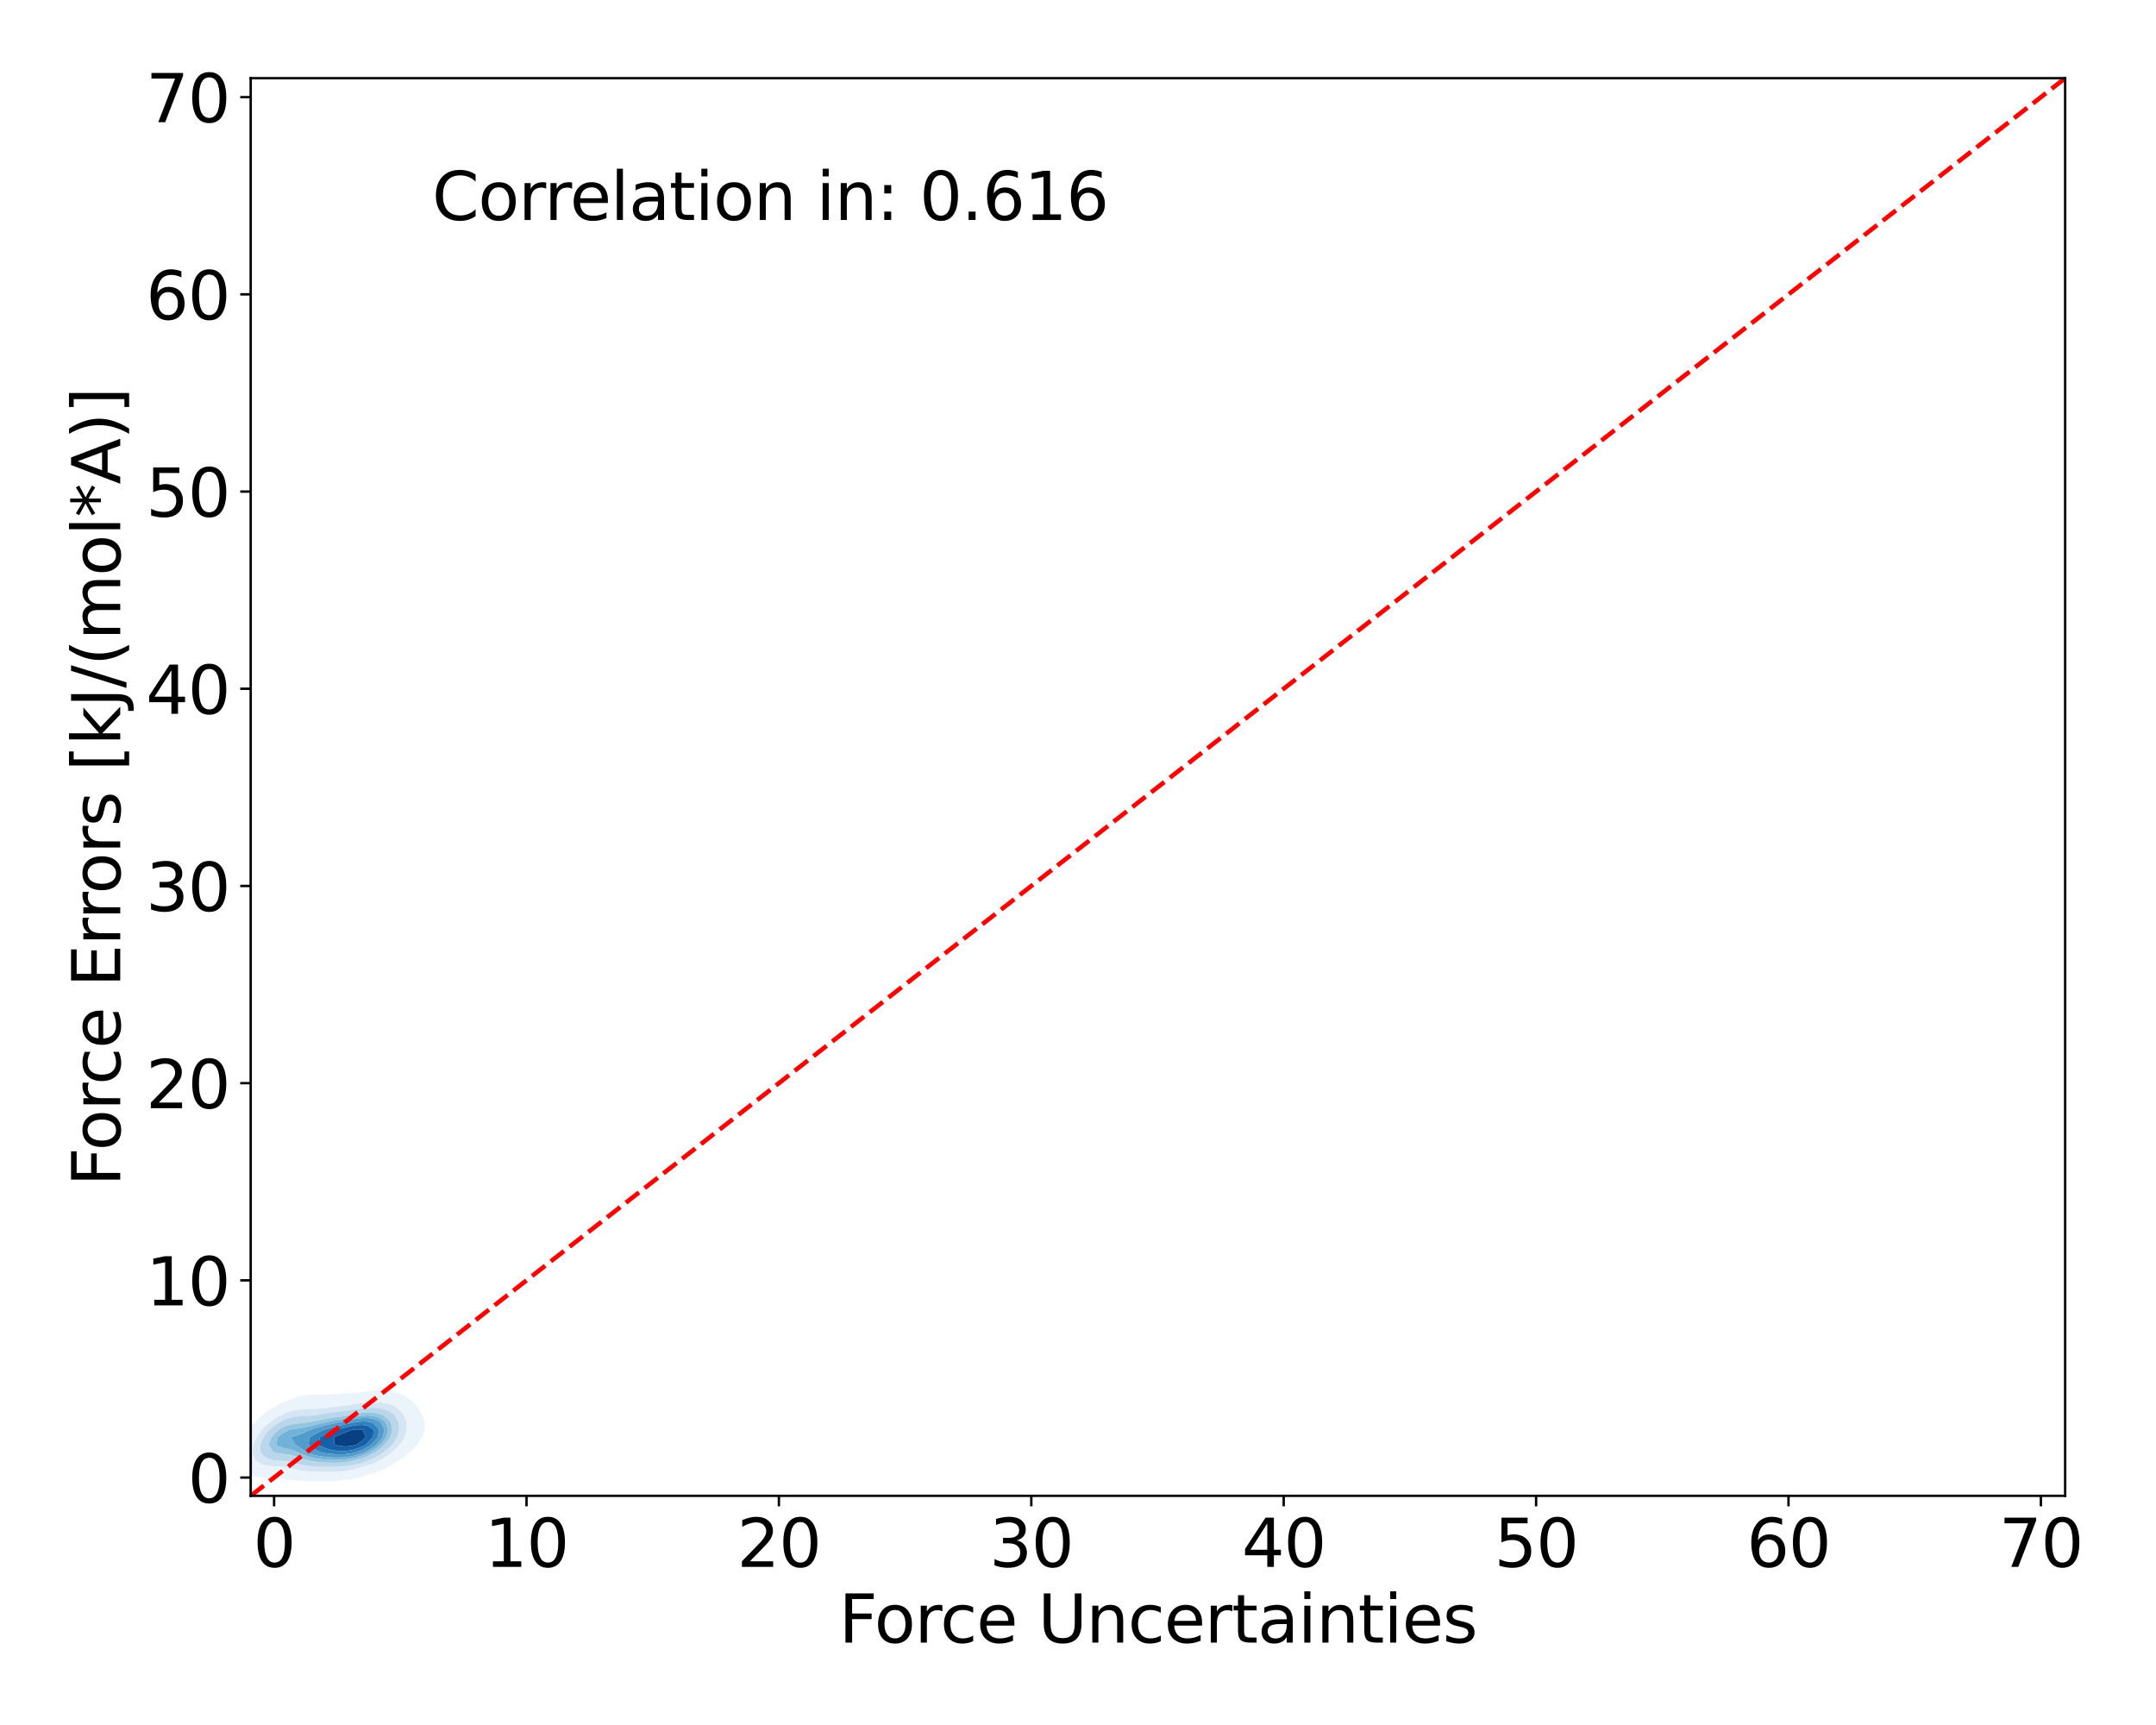 <?xml version="1.0" encoding="utf-8" standalone="no"?>
<!DOCTYPE svg PUBLIC "-//W3C//DTD SVG 1.1//EN"
  "http://www.w3.org/Graphics/SVG/1.1/DTD/svg11.dtd">
<svg xmlns:xlink="http://www.w3.org/1999/xlink" width="720pt" height="576pt" viewBox="0 0 720 576" xmlns="http://www.w3.org/2000/svg" version="1.1">
 <defs>
  <style type="text/css">*{stroke-linejoin: round; stroke-linecap: butt}</style>
 </defs>
 <g id="figure_1">
  <g id="patch_1">
   <path d="M 0 576 
L 720 576 
L 720 0 
L 0 0 
z
" style="fill: #ffffff"/>
  </g>
  <g id="axes_1">
   <g id="patch_2">
    <path d="M 83.72 499.48 
L 689.657 499.48 
L 689.657 26.113 
L 83.72 26.113 
z
" style="fill: #ffffff"/>
   </g>
   <g id="QuadContourSet_1">
    <path d="M 84.235 492.697 
L 85.988 493.223 
L 87.741 493.461 
L 89.494 493.552 
L 91.247 493.604 
L 93 493.702 
L 94.753 493.886 
L 96.506 494.117 
L 98.259 494.327 
L 100.012 494.471 
L 101.765 494.548 
L 103.518 494.578 
L 105.271 494.585 
L 107.024 494.583 
L 108.777 494.571 
L 110.53 494.539 
L 112.283 494.469 
L 114.036 494.352 
L 115.789 494.178 
L 117.542 493.932 
L 119.296 493.594 
L 121.049 493.126 
L 122.802 492.469 
L 123.234 492.276 
L 124.555 491.966 
L 126.308 491.418 
L 128.061 490.631 
L 129.409 489.805 
L 129.814 489.64 
L 131.567 488.804 
L 133.32 487.563 
L 133.618 487.334 
L 135.073 486.381 
L 136.774 484.863 
L 136.826 484.812 
L 138.579 483.127 
L 139.284 482.391 
L 140.332 480.824 
L 140.999 479.92 
L 141.845 477.449 
L 141.814 474.978 
L 141.067 472.506 
L 140.332 471.285 
L 139.622 470.035 
L 138.579 468.814 
L 137.235 467.564 
L 136.826 467.23 
L 135.073 466.093 
L 133.32 465.421 
L 131.946 465.092 
L 131.567 464.953 
L 129.814 464.483 
L 128.061 464.228 
L 126.308 464.17 
L 124.555 464.286 
L 122.802 464.53 
L 121.049 464.829 
L 119.296 465.092 
L 119.296 465.092 
L 117.542 465.177 
L 115.789 465.25 
L 114.036 465.346 
L 112.283 465.475 
L 110.53 465.606 
L 108.777 465.689 
L 107.024 465.695 
L 105.271 465.669 
L 103.518 465.715 
L 101.765 465.902 
L 100.012 466.255 
L 98.259 466.793 
L 96.534 467.564 
L 96.506 467.571 
L 94.753 468.108 
L 93 468.863 
L 91.247 470.015 
L 91.221 470.035 
L 89.494 470.941 
L 87.741 472.467 
L 87.7 472.506 
L 85.988 473.936 
L 85.078 474.978 
L 84.235 475.953 
L 83.127 477.449 
L 82.482 478.522 
L 81.628 479.92 
L 80.729 482.201 
L 80.638 482.391 
L 79.914 484.863 
L 79.825 487.334 
L 80.632 489.805 
L 80.729 489.945 
L 82.482 491.791 
L 83.417 492.276 
z
M 94.753 489.805 
L 94.753 489.805 
L 93 489.681 
L 91.247 489.604 
L 89.494 489.457 
L 87.741 489.065 
L 85.988 488.122 
L 85.176 487.334 
L 84.323 484.863 
L 84.634 482.391 
L 85.718 479.92 
L 85.988 479.519 
L 87.484 477.449 
L 87.741 477.156 
L 89.494 475.438 
L 90.084 474.978 
L 91.247 474.038 
L 93 473.004 
L 94.13 472.506 
L 94.753 472.157 
L 96.506 471.43 
L 98.259 470.959 
L 100.012 470.682 
L 101.765 470.555 
L 103.518 470.505 
L 105.271 470.439 
L 107.024 470.313 
L 108.777 470.142 
L 109.837 470.035 
L 110.53 469.924 
L 112.283 469.679 
L 114.036 469.471 
L 115.789 469.262 
L 117.542 469.021 
L 119.296 468.755 
L 121.049 468.5 
L 122.802 468.298 
L 124.555 468.188 
L 126.308 468.207 
L 128.061 468.392 
L 129.814 468.799 
L 131.567 469.533 
L 132.372 470.035 
L 133.32 470.756 
L 134.817 472.506 
L 135.073 473.142 
L 135.8 474.978 
L 135.868 477.449 
L 135.073 479.853 
L 135.054 479.92 
L 133.476 482.391 
L 133.32 482.56 
L 131.567 484.344 
L 130.964 484.863 
L 129.814 485.784 
L 128.061 486.881 
L 127.155 487.334 
L 126.308 487.845 
L 124.555 488.702 
L 122.802 489.321 
L 121.049 489.778 
L 120.927 489.805 
L 119.296 490.36 
L 117.542 490.792 
L 115.789 491.097 
L 114.036 491.299 
L 112.283 491.417 
L 110.53 491.469 
L 108.777 491.478 
L 107.024 491.46 
L 105.271 491.417 
L 103.518 491.329 
L 101.765 491.164 
L 100.012 490.894 
L 98.259 490.526 
L 96.506 490.125 
z
" clip-path="url(#pebe4b591dd)" style="fill: #ebf3fb"/>
    <path d="M 96.506 490.125 
L 98.259 490.526 
L 100.012 490.894 
L 101.765 491.164 
L 103.518 491.329 
L 105.271 491.417 
L 107.024 491.46 
L 108.777 491.478 
L 110.53 491.469 
L 112.283 491.417 
L 114.036 491.299 
L 115.789 491.097 
L 117.542 490.792 
L 119.296 490.36 
L 120.927 489.805 
L 121.049 489.778 
L 122.802 489.321 
L 124.555 488.702 
L 126.308 487.845 
L 127.155 487.334 
L 128.061 486.881 
L 129.814 485.784 
L 130.964 484.863 
L 131.567 484.344 
L 133.32 482.56 
L 133.476 482.391 
L 135.054 479.92 
L 135.073 479.853 
L 135.868 477.449 
L 135.8 474.978 
L 135.073 473.142 
L 134.817 472.506 
L 133.32 470.756 
L 132.372 470.035 
L 131.567 469.533 
L 129.814 468.799 
L 128.061 468.392 
L 126.308 468.207 
L 124.555 468.188 
L 122.802 468.298 
L 121.049 468.5 
L 119.296 468.755 
L 117.542 469.021 
L 115.789 469.262 
L 114.036 469.471 
L 112.283 469.679 
L 110.53 469.924 
L 109.837 470.035 
L 108.777 470.142 
L 107.024 470.313 
L 105.271 470.439 
L 103.518 470.505 
L 101.765 470.555 
L 100.012 470.682 
L 98.259 470.959 
L 96.506 471.43 
L 94.753 472.157 
L 94.13 472.506 
L 93 473.004 
L 91.247 474.038 
L 90.084 474.978 
L 89.494 475.438 
L 87.741 477.156 
L 87.484 477.449 
L 85.988 479.519 
L 85.718 479.92 
L 84.634 482.391 
L 84.323 484.863 
L 85.176 487.334 
L 85.988 488.122 
L 87.741 489.065 
L 89.494 489.457 
L 91.247 489.604 
L 93 489.681 
L 94.753 489.805 
L 94.753 489.805 
z
M 90.394 487.334 
L 89.494 487.095 
L 87.741 485.889 
L 87.002 484.863 
L 86.914 482.391 
L 87.741 480.458 
L 87.96 479.92 
L 89.494 477.957 
L 89.945 477.449 
L 91.247 476.29 
L 93 475.11 
L 93.248 474.978 
L 94.753 474.155 
L 96.506 473.511 
L 98.259 473.108 
L 100.012 472.897 
L 101.765 472.801 
L 103.518 472.708 
L 105.271 472.551 
L 105.615 472.506 
L 107.024 472.272 
L 108.777 471.962 
L 110.53 471.686 
L 112.283 471.45 
L 114.036 471.229 
L 115.789 470.996 
L 117.542 470.744 
L 119.296 470.489 
L 121.049 470.262 
L 122.802 470.098 
L 124.555 470.038 
L 126.308 470.134 
L 128.061 470.454 
L 129.814 471.116 
L 131.567 472.345 
L 131.738 472.506 
L 133.155 474.978 
L 133.32 477.26 
L 133.335 477.449 
L 133.32 477.496 
L 132.645 479.92 
L 131.567 481.527 
L 130.965 482.391 
L 129.814 483.53 
L 128.14 484.863 
L 128.061 484.922 
L 126.308 486.108 
L 124.555 486.97 
L 123.632 487.334 
L 122.802 487.735 
L 121.049 488.408 
L 119.296 488.899 
L 117.542 489.259 
L 115.789 489.514 
L 114.036 489.682 
L 112.283 489.773 
L 110.53 489.805 
L 108.777 489.796 
L 107.024 489.758 
L 105.271 489.681 
L 103.518 489.537 
L 101.765 489.288 
L 100.012 488.919 
L 98.259 488.478 
L 96.506 488.08 
L 94.753 487.822 
L 93 487.68 
L 91.247 487.513 
z
" clip-path="url(#pebe4b591dd)" style="fill: #d5e5f4"/>
    <path d="M 91.247 487.513 
L 93 487.68 
L 94.753 487.822 
L 96.506 488.08 
L 98.259 488.478 
L 100.012 488.919 
L 101.765 489.288 
L 103.518 489.537 
L 105.271 489.681 
L 107.024 489.758 
L 108.777 489.796 
L 110.53 489.805 
L 112.283 489.773 
L 114.036 489.682 
L 115.789 489.514 
L 117.542 489.259 
L 119.296 488.899 
L 121.049 488.408 
L 122.802 487.735 
L 123.632 487.334 
L 124.555 486.97 
L 126.308 486.108 
L 128.061 484.922 
L 128.14 484.863 
L 129.814 483.53 
L 130.965 482.391 
L 131.567 481.527 
L 132.645 479.92 
L 133.32 477.496 
L 133.335 477.449 
L 133.32 477.26 
L 133.155 474.978 
L 131.738 472.506 
L 131.567 472.345 
L 129.814 471.116 
L 128.061 470.454 
L 126.308 470.134 
L 124.555 470.038 
L 122.802 470.098 
L 121.049 470.262 
L 119.296 470.489 
L 117.542 470.744 
L 115.789 470.996 
L 114.036 471.229 
L 112.283 471.45 
L 110.53 471.686 
L 108.777 471.962 
L 107.024 472.272 
L 105.615 472.506 
L 105.271 472.551 
L 103.518 472.708 
L 101.765 472.801 
L 100.012 472.897 
L 98.259 473.108 
L 96.506 473.511 
L 94.753 474.155 
L 93.248 474.978 
L 93 475.11 
L 91.247 476.29 
L 89.945 477.449 
L 89.494 477.957 
L 87.96 479.92 
L 87.741 480.458 
L 86.914 482.391 
L 87.002 484.863 
L 87.741 485.889 
L 89.494 487.095 
L 90.394 487.334 
z
M 101.765 487.334 
L 101.765 487.334 
L 100.012 486.738 
L 98.259 486.143 
L 96.506 485.716 
L 94.753 485.478 
L 93 485.272 
L 91.35 484.863 
L 91.247 484.807 
L 89.7 482.391 
L 90.601 479.92 
L 91.247 479.181 
L 93 477.464 
L 93.02 477.449 
L 94.753 476.483 
L 96.506 475.83 
L 98.259 475.444 
L 100.012 475.245 
L 101.765 475.085 
L 102.505 474.978 
L 103.518 474.838 
L 105.271 474.491 
L 107.024 474.118 
L 108.777 473.775 
L 110.53 473.479 
L 112.283 473.218 
L 114.036 472.965 
L 115.789 472.697 
L 116.953 472.506 
L 117.542 472.381 
L 119.296 472.025 
L 121.049 471.755 
L 122.802 471.619 
L 124.555 471.666 
L 126.308 471.962 
L 127.822 472.506 
L 128.061 472.618 
L 129.814 474.033 
L 130.549 474.978 
L 131.018 477.449 
L 130.321 479.92 
L 129.814 480.646 
L 128.517 482.391 
L 128.061 482.813 
L 126.308 484.218 
L 125.317 484.863 
L 124.555 485.33 
L 122.802 486.201 
L 121.049 486.852 
L 119.342 487.334 
L 119.296 487.35 
L 117.542 487.825 
L 115.789 488.141 
L 114.036 488.325 
L 112.283 488.402 
L 110.53 488.399 
L 108.777 488.34 
L 107.024 488.233 
L 105.271 488.057 
L 103.518 487.77 
z
" clip-path="url(#pebe4b591dd)" style="fill: #bad6eb"/>
    <path d="M 103.518 487.77 
L 105.271 488.057 
L 107.024 488.233 
L 108.777 488.34 
L 110.53 488.399 
L 112.283 488.402 
L 114.036 488.325 
L 115.789 488.141 
L 117.542 487.825 
L 119.296 487.35 
L 119.342 487.334 
L 121.049 486.852 
L 122.802 486.201 
L 124.555 485.33 
L 125.317 484.863 
L 126.308 484.218 
L 128.061 482.813 
L 128.517 482.391 
L 129.814 480.646 
L 130.321 479.92 
L 131.018 477.449 
L 130.549 474.978 
L 129.814 474.033 
L 128.061 472.618 
L 127.822 472.506 
L 126.308 471.962 
L 124.555 471.666 
L 122.802 471.619 
L 121.049 471.755 
L 119.296 472.025 
L 117.542 472.381 
L 116.953 472.506 
L 115.789 472.697 
L 114.036 472.965 
L 112.283 473.218 
L 110.53 473.479 
L 108.777 473.775 
L 107.024 474.118 
L 105.271 474.491 
L 103.518 474.838 
L 102.505 474.978 
L 101.765 475.085 
L 100.012 475.245 
L 98.259 475.444 
L 96.506 475.83 
L 94.753 476.483 
L 93.02 477.449 
L 93 477.464 
L 91.247 479.181 
L 90.601 479.92 
L 89.7 482.391 
L 91.247 484.807 
L 91.35 484.863 
L 93 485.272 
L 94.753 485.478 
L 96.506 485.716 
L 98.259 486.143 
L 100.012 486.738 
L 101.765 487.334 
L 101.765 487.334 
z
M 108.646 487.334 
L 107.024 487.193 
L 105.271 486.94 
L 103.518 486.531 
L 101.765 485.937 
L 100.012 485.219 
L 99.046 484.863 
L 98.259 484.419 
L 96.506 483.85 
L 94.753 483.502 
L 93 482.931 
L 92.305 482.391 
L 92.757 479.92 
L 93 479.687 
L 94.753 478.415 
L 96.506 477.449 
L 96.506 477.449 
L 98.259 477.127 
L 100.012 476.907 
L 101.765 476.615 
L 103.518 476.21 
L 105.271 475.752 
L 107.024 475.307 
L 108.481 474.978 
L 108.777 474.91 
L 110.53 474.547 
L 112.283 474.218 
L 114.036 473.894 
L 115.789 473.564 
L 117.542 473.239 
L 119.296 472.947 
L 121.049 472.729 
L 122.802 472.641 
L 124.555 472.766 
L 126.308 473.228 
L 128.061 474.241 
L 128.84 474.978 
L 129.61 477.449 
L 128.965 479.92 
L 128.061 481.146 
L 127.063 482.391 
L 126.308 483.028 
L 124.555 484.26 
L 123.498 484.863 
L 122.802 485.234 
L 121.049 485.985 
L 119.296 486.54 
L 117.542 486.946 
L 115.789 487.225 
L 114.621 487.334 
L 114.036 487.399 
L 112.283 487.465 
L 110.53 487.438 
L 108.777 487.345 
z
" clip-path="url(#pebe4b591dd)" style="fill: #95c5df"/>
    <path d="M 108.777 487.345 
L 110.53 487.438 
L 112.283 487.465 
L 114.036 487.399 
L 114.621 487.334 
L 115.789 487.225 
L 117.542 486.946 
L 119.296 486.54 
L 121.049 485.985 
L 122.802 485.234 
L 123.498 484.863 
L 124.555 484.26 
L 126.308 483.028 
L 127.063 482.391 
L 128.061 481.146 
L 128.965 479.92 
L 129.61 477.449 
L 128.84 474.978 
L 128.061 474.241 
L 126.308 473.228 
L 124.555 472.766 
L 122.802 472.641 
L 121.049 472.729 
L 119.296 472.947 
L 117.542 473.239 
L 115.789 473.564 
L 114.036 473.894 
L 112.283 474.218 
L 110.53 474.547 
L 108.777 474.91 
L 108.481 474.978 
L 107.024 475.307 
L 105.271 475.752 
L 103.518 476.21 
L 101.765 476.615 
L 100.012 476.907 
L 98.259 477.127 
L 96.506 477.449 
L 96.506 477.449 
L 94.753 478.415 
L 93 479.687 
L 92.757 479.92 
L 92.305 482.391 
L 93 482.931 
L 94.753 483.502 
L 96.506 483.85 
L 98.259 484.419 
L 99.046 484.863 
L 100.012 485.219 
L 101.765 485.937 
L 103.518 486.531 
L 105.271 486.94 
L 107.024 487.193 
L 108.646 487.334 
z
M 102.204 484.863 
L 101.765 484.522 
L 100.012 483.207 
L 98.435 482.391 
L 98.259 481.771 
L 97.076 479.92 
L 98.259 479.59 
L 100.012 478.997 
L 101.765 478.254 
L 103.518 477.449 
L 103.518 477.449 
L 105.271 476.864 
L 107.024 476.329 
L 108.777 475.87 
L 110.53 475.476 
L 112.283 475.116 
L 112.93 474.978 
L 114.036 474.739 
L 115.789 474.352 
L 117.542 473.988 
L 119.296 473.687 
L 121.049 473.495 
L 122.802 473.478 
L 124.555 473.728 
L 126.308 474.391 
L 127.188 474.978 
L 128.061 476.577 
L 128.393 477.449 
L 128.061 478.777 
L 127.794 479.92 
L 126.308 481.801 
L 125.792 482.391 
L 124.555 483.32 
L 122.802 484.37 
L 121.791 484.863 
L 121.049 485.197 
L 119.296 485.808 
L 117.542 486.239 
L 115.789 486.518 
L 114.036 486.661 
L 112.283 486.687 
L 110.53 486.621 
L 108.777 486.48 
L 107.024 486.258 
L 105.271 485.913 
L 103.518 485.389 
z
" clip-path="url(#pebe4b591dd)" style="fill: #72b2d8"/>
    <path d="M 103.518 485.389 
L 105.271 485.913 
L 107.024 486.258 
L 108.777 486.48 
L 110.53 486.621 
L 112.283 486.687 
L 114.036 486.661 
L 115.789 486.518 
L 117.542 486.239 
L 119.296 485.808 
L 121.049 485.197 
L 121.791 484.863 
L 122.802 484.37 
L 124.555 483.32 
L 125.792 482.391 
L 126.308 481.801 
L 127.794 479.92 
L 128.061 478.777 
L 128.393 477.449 
L 128.061 476.577 
L 127.188 474.978 
L 126.308 474.391 
L 124.555 473.728 
L 122.802 473.478 
L 121.049 473.495 
L 119.296 473.687 
L 117.542 473.988 
L 115.789 474.352 
L 114.036 474.739 
L 112.93 474.978 
L 112.283 475.116 
L 110.53 475.476 
L 108.777 475.87 
L 107.024 476.329 
L 105.271 476.864 
L 103.518 477.449 
L 103.518 477.449 
L 101.765 478.254 
L 100.012 478.997 
L 98.259 479.59 
L 97.076 479.92 
L 98.259 481.771 
L 98.435 482.391 
L 100.012 483.207 
L 101.765 484.522 
L 102.204 484.863 
z
M 106.859 484.863 
L 105.271 484.094 
L 103.518 482.848 
L 102.966 482.391 
L 103.518 479.92 
L 103.518 479.92 
L 105.271 478.854 
L 107.024 477.949 
L 108.135 477.449 
L 108.777 477.254 
L 110.53 476.775 
L 112.283 476.336 
L 114.036 475.908 
L 115.789 475.484 
L 117.542 475.078 
L 118.073 474.978 
L 119.296 474.759 
L 121.049 474.606 
L 122.802 474.691 
L 124.02 474.978 
L 124.555 475.206 
L 126.308 476.968 
L 126.592 477.449 
L 126.308 478.99 
L 126.146 479.92 
L 124.555 481.763 
L 123.949 482.391 
L 122.802 483.135 
L 121.049 484.036 
L 119.296 484.736 
L 118.873 484.863 
L 117.542 485.215 
L 115.789 485.493 
L 114.036 485.606 
L 112.283 485.581 
L 110.53 485.448 
L 108.777 485.228 
L 107.024 484.904 
z
" clip-path="url(#pebe4b591dd)" style="fill: #519ccc"/>
    <path d="M 107.024 484.904 
L 108.777 485.228 
L 110.53 485.448 
L 112.283 485.581 
L 114.036 485.606 
L 115.789 485.493 
L 117.542 485.215 
L 118.873 484.863 
L 119.296 484.736 
L 121.049 484.036 
L 122.802 483.135 
L 123.949 482.391 
L 124.555 481.763 
L 126.146 479.92 
L 126.308 478.99 
L 126.592 477.449 
L 126.308 476.968 
L 124.555 475.206 
L 124.02 474.978 
L 122.802 474.691 
L 121.049 474.606 
L 119.296 474.759 
L 118.073 474.978 
L 117.542 475.078 
L 115.789 475.484 
L 114.036 475.908 
L 112.283 476.336 
L 110.53 476.775 
L 108.777 477.254 
L 108.135 477.449 
L 107.024 477.949 
L 105.271 478.854 
L 103.518 479.92 
L 103.518 479.92 
L 102.966 482.391 
L 103.518 482.848 
L 105.271 484.094 
L 106.859 484.863 
z
M 106.275 482.391 
L 106.843 479.92 
L 107.024 479.818 
L 108.777 478.947 
L 110.53 478.183 
L 112.283 477.449 
L 112.283 477.449 
L 114.036 476.963 
L 115.789 476.509 
L 117.542 476.116 
L 119.296 475.84 
L 121.049 475.781 
L 122.802 476.124 
L 124.555 477.215 
L 124.771 477.449 
L 124.589 479.92 
L 124.555 479.96 
L 122.802 481.772 
L 122.126 482.391 
L 121.049 482.97 
L 119.296 483.681 
L 117.542 484.181 
L 115.789 484.478 
L 114.036 484.565 
L 112.283 484.439 
L 110.53 484.12 
L 108.777 483.606 
L 107.024 482.839 
z
" clip-path="url(#pebe4b591dd)" style="fill: #3181bd"/>
    <path d="M 107.024 482.839 
L 108.777 483.606 
L 110.53 484.12 
L 112.283 484.439 
L 114.036 484.565 
L 115.789 484.478 
L 117.542 484.181 
L 119.296 483.681 
L 121.049 482.97 
L 122.126 482.391 
L 122.802 481.772 
L 124.555 479.96 
L 124.589 479.92 
L 124.771 477.449 
L 124.555 477.215 
L 122.802 476.124 
L 121.049 475.781 
L 119.296 475.84 
L 117.542 476.116 
L 115.789 476.509 
L 114.036 476.963 
L 112.283 477.449 
L 112.283 477.449 
L 110.53 478.183 
L 108.777 478.947 
L 107.024 479.818 
L 106.843 479.92 
L 106.275 482.391 
z
M 111.702 482.391 
L 111.525 479.92 
L 112.283 479.586 
L 114.036 478.842 
L 115.789 478.121 
L 117.542 477.449 
L 117.542 477.449 
L 119.296 477.268 
L 121.049 477.412 
L 121.158 477.449 
L 122.195 479.92 
L 121.049 480.922 
L 119.296 482.244 
L 119.033 482.391 
L 117.542 482.777 
L 115.789 482.963 
L 114.036 482.886 
L 112.283 482.56 
z
" clip-path="url(#pebe4b591dd)" style="fill: #1561a9"/>
    <path d="M 112.283 482.56 
L 114.036 482.886 
L 115.789 482.963 
L 117.542 482.777 
L 119.033 482.391 
L 119.296 482.244 
L 121.049 480.922 
L 122.195 479.92 
L 121.158 477.449 
L 121.049 477.412 
L 119.296 477.268 
L 117.542 477.449 
L 117.542 477.449 
L 115.789 478.121 
L 114.036 478.842 
L 112.283 479.586 
L 111.525 479.92 
L 111.702 482.391 
z
" clip-path="url(#pebe4b591dd)" style="fill: #084082"/>
   </g>
   <g id="matplotlib.axis_1">
    <g id="xtick_1">
     <g id="line2d_1">
      <defs>
       <path id="m18f1bfd2c4" d="M 0 0 
L 0 3.5 
" style="stroke: #000000; stroke-width: 0.8"/>
      </defs>
      <g>
       <use xlink:href="#m18f1bfd2c4" x="91.537" y="499.48" style="stroke: #000000; stroke-width: 0.8"/>
      </g>
     </g>
     <g id="text_1">
      <!-- 0 -->
      <g transform="translate(84.538 523.197) scale(0.22 -0.22)">
       <defs>
        <path id="DejaVuSans-30" d="M 2034 4250 
Q 1547 4250 1301 3770 
Q 1056 3291 1056 2328 
Q 1056 1369 1301 889 
Q 1547 409 2034 409 
Q 2525 409 2770 889 
Q 3016 1369 3016 2328 
Q 3016 3291 2770 3770 
Q 2525 4250 2034 4250 
z
M 2034 4750 
Q 2819 4750 3233 4129 
Q 3647 3509 3647 2328 
Q 3647 1150 3233 529 
Q 2819 -91 2034 -91 
Q 1250 -91 836 529 
Q 422 1150 422 2328 
Q 422 3509 836 4129 
Q 1250 4750 2034 4750 
z
" transform="scale(0.016)"/>
       </defs>
       <use xlink:href="#DejaVuSans-30"/>
      </g>
     </g>
    </g>
    <g id="xtick_2">
     <g id="line2d_2">
      <g>
       <use xlink:href="#m18f1bfd2c4" x="175.826" y="499.48" style="stroke: #000000; stroke-width: 0.8"/>
      </g>
     </g>
     <g id="text_2">
      <!-- 10 -->
      <g transform="translate(161.828 523.197) scale(0.22 -0.22)">
       <defs>
        <path id="DejaVuSans-31" d="M 794 531 
L 1825 531 
L 1825 4091 
L 703 3866 
L 703 4441 
L 1819 4666 
L 2450 4666 
L 2450 531 
L 3481 531 
L 3481 0 
L 794 0 
L 794 531 
z
" transform="scale(0.016)"/>
       </defs>
       <use xlink:href="#DejaVuSans-31"/>
       <use xlink:href="#DejaVuSans-30" x="63.623"/>
      </g>
     </g>
    </g>
    <g id="xtick_3">
     <g id="line2d_3">
      <g>
       <use xlink:href="#m18f1bfd2c4" x="260.115" y="499.48" style="stroke: #000000; stroke-width: 0.8"/>
      </g>
     </g>
     <g id="text_3">
      <!-- 20 -->
      <g transform="translate(246.117 523.197) scale(0.22 -0.22)">
       <defs>
        <path id="DejaVuSans-32" d="M 1228 531 
L 3431 531 
L 3431 0 
L 469 0 
L 469 531 
Q 828 903 1448 1529 
Q 2069 2156 2228 2338 
Q 2531 2678 2651 2914 
Q 2772 3150 2772 3378 
Q 2772 3750 2511 3984 
Q 2250 4219 1831 4219 
Q 1534 4219 1204 4116 
Q 875 4013 500 3803 
L 500 4441 
Q 881 4594 1212 4672 
Q 1544 4750 1819 4750 
Q 2544 4750 2975 4387 
Q 3406 4025 3406 3419 
Q 3406 3131 3298 2873 
Q 3191 2616 2906 2266 
Q 2828 2175 2409 1742 
Q 1991 1309 1228 531 
z
" transform="scale(0.016)"/>
       </defs>
       <use xlink:href="#DejaVuSans-32"/>
       <use xlink:href="#DejaVuSans-30" x="63.623"/>
      </g>
     </g>
    </g>
    <g id="xtick_4">
     <g id="line2d_4">
      <g>
       <use xlink:href="#m18f1bfd2c4" x="344.404" y="499.48" style="stroke: #000000; stroke-width: 0.8"/>
      </g>
     </g>
     <g id="text_4">
      <!-- 30 -->
      <g transform="translate(330.406 523.197) scale(0.22 -0.22)">
       <defs>
        <path id="DejaVuSans-33" d="M 2597 2516 
Q 3050 2419 3304 2112 
Q 3559 1806 3559 1356 
Q 3559 666 3084 287 
Q 2609 -91 1734 -91 
Q 1441 -91 1130 -33 
Q 819 25 488 141 
L 488 750 
Q 750 597 1062 519 
Q 1375 441 1716 441 
Q 2309 441 2620 675 
Q 2931 909 2931 1356 
Q 2931 1769 2642 2001 
Q 2353 2234 1838 2234 
L 1294 2234 
L 1294 2753 
L 1863 2753 
Q 2328 2753 2575 2939 
Q 2822 3125 2822 3475 
Q 2822 3834 2567 4026 
Q 2313 4219 1838 4219 
Q 1578 4219 1281 4162 
Q 984 4106 628 3988 
L 628 4550 
Q 988 4650 1302 4700 
Q 1616 4750 1894 4750 
Q 2613 4750 3031 4423 
Q 3450 4097 3450 3541 
Q 3450 3153 3228 2886 
Q 3006 2619 2597 2516 
z
" transform="scale(0.016)"/>
       </defs>
       <use xlink:href="#DejaVuSans-33"/>
       <use xlink:href="#DejaVuSans-30" x="63.623"/>
      </g>
     </g>
    </g>
    <g id="xtick_5">
     <g id="line2d_5">
      <g>
       <use xlink:href="#m18f1bfd2c4" x="428.693" y="499.48" style="stroke: #000000; stroke-width: 0.8"/>
      </g>
     </g>
     <g id="text_5">
      <!-- 40 -->
      <g transform="translate(414.695 523.197) scale(0.22 -0.22)">
       <defs>
        <path id="DejaVuSans-34" d="M 2419 4116 
L 825 1625 
L 2419 1625 
L 2419 4116 
z
M 2253 4666 
L 3047 4666 
L 3047 1625 
L 3713 1625 
L 3713 1100 
L 3047 1100 
L 3047 0 
L 2419 0 
L 2419 1100 
L 313 1100 
L 313 1709 
L 2253 4666 
z
" transform="scale(0.016)"/>
       </defs>
       <use xlink:href="#DejaVuSans-34"/>
       <use xlink:href="#DejaVuSans-30" x="63.623"/>
      </g>
     </g>
    </g>
    <g id="xtick_6">
     <g id="line2d_6">
      <g>
       <use xlink:href="#m18f1bfd2c4" x="512.982" y="499.48" style="stroke: #000000; stroke-width: 0.8"/>
      </g>
     </g>
     <g id="text_6">
      <!-- 50 -->
      <g transform="translate(498.984 523.197) scale(0.22 -0.22)">
       <defs>
        <path id="DejaVuSans-35" d="M 691 4666 
L 3169 4666 
L 3169 4134 
L 1269 4134 
L 1269 2991 
Q 1406 3038 1543 3061 
Q 1681 3084 1819 3084 
Q 2600 3084 3056 2656 
Q 3513 2228 3513 1497 
Q 3513 744 3044 326 
Q 2575 -91 1722 -91 
Q 1428 -91 1123 -41 
Q 819 9 494 109 
L 494 744 
Q 775 591 1075 516 
Q 1375 441 1709 441 
Q 2250 441 2565 725 
Q 2881 1009 2881 1497 
Q 2881 1984 2565 2268 
Q 2250 2553 1709 2553 
Q 1456 2553 1204 2497 
Q 953 2441 691 2322 
L 691 4666 
z
" transform="scale(0.016)"/>
       </defs>
       <use xlink:href="#DejaVuSans-35"/>
       <use xlink:href="#DejaVuSans-30" x="63.623"/>
      </g>
     </g>
    </g>
    <g id="xtick_7">
     <g id="line2d_7">
      <g>
       <use xlink:href="#m18f1bfd2c4" x="597.27" y="499.48" style="stroke: #000000; stroke-width: 0.8"/>
      </g>
     </g>
     <g id="text_7">
      <!-- 60 -->
      <g transform="translate(583.273 523.197) scale(0.22 -0.22)">
       <defs>
        <path id="DejaVuSans-36" d="M 2113 2584 
Q 1688 2584 1439 2293 
Q 1191 2003 1191 1497 
Q 1191 994 1439 701 
Q 1688 409 2113 409 
Q 2538 409 2786 701 
Q 3034 994 3034 1497 
Q 3034 2003 2786 2293 
Q 2538 2584 2113 2584 
z
M 3366 4563 
L 3366 3988 
Q 3128 4100 2886 4159 
Q 2644 4219 2406 4219 
Q 1781 4219 1451 3797 
Q 1122 3375 1075 2522 
Q 1259 2794 1537 2939 
Q 1816 3084 2150 3084 
Q 2853 3084 3261 2657 
Q 3669 2231 3669 1497 
Q 3669 778 3244 343 
Q 2819 -91 2113 -91 
Q 1303 -91 875 529 
Q 447 1150 447 2328 
Q 447 3434 972 4092 
Q 1497 4750 2381 4750 
Q 2619 4750 2861 4703 
Q 3103 4656 3366 4563 
z
" transform="scale(0.016)"/>
       </defs>
       <use xlink:href="#DejaVuSans-36"/>
       <use xlink:href="#DejaVuSans-30" x="63.623"/>
      </g>
     </g>
    </g>
    <g id="xtick_8">
     <g id="line2d_8">
      <g>
       <use xlink:href="#m18f1bfd2c4" x="681.559" y="499.48" style="stroke: #000000; stroke-width: 0.8"/>
      </g>
     </g>
     <g id="text_8">
      <!-- 70 -->
      <g transform="translate(667.562 523.197) scale(0.22 -0.22)">
       <defs>
        <path id="DejaVuSans-37" d="M 525 4666 
L 3525 4666 
L 3525 4397 
L 1831 0 
L 1172 0 
L 2766 4134 
L 525 4134 
L 525 4666 
z
" transform="scale(0.016)"/>
       </defs>
       <use xlink:href="#DejaVuSans-37"/>
       <use xlink:href="#DejaVuSans-30" x="63.623"/>
      </g>
     </g>
    </g>
    <g id="text_9">
     <!-- Force Uncertainties -->
     <g transform="translate(280.134 548.488) scale(0.22 -0.22)">
      <defs>
       <path id="DejaVuSans-46" d="M 628 4666 
L 3309 4666 
L 3309 4134 
L 1259 4134 
L 1259 2759 
L 3109 2759 
L 3109 2228 
L 1259 2228 
L 1259 0 
L 628 0 
L 628 4666 
z
" transform="scale(0.016)"/>
       <path id="DejaVuSans-6f" d="M 1959 3097 
Q 1497 3097 1228 2736 
Q 959 2375 959 1747 
Q 959 1119 1226 758 
Q 1494 397 1959 397 
Q 2419 397 2687 759 
Q 2956 1122 2956 1747 
Q 2956 2369 2687 2733 
Q 2419 3097 1959 3097 
z
M 1959 3584 
Q 2709 3584 3137 3096 
Q 3566 2609 3566 1747 
Q 3566 888 3137 398 
Q 2709 -91 1959 -91 
Q 1206 -91 779 398 
Q 353 888 353 1747 
Q 353 2609 779 3096 
Q 1206 3584 1959 3584 
z
" transform="scale(0.016)"/>
       <path id="DejaVuSans-72" d="M 2631 2963 
Q 2534 3019 2420 3045 
Q 2306 3072 2169 3072 
Q 1681 3072 1420 2755 
Q 1159 2438 1159 1844 
L 1159 0 
L 581 0 
L 581 3500 
L 1159 3500 
L 1159 2956 
Q 1341 3275 1631 3429 
Q 1922 3584 2338 3584 
Q 2397 3584 2469 3576 
Q 2541 3569 2628 3553 
L 2631 2963 
z
" transform="scale(0.016)"/>
       <path id="DejaVuSans-63" d="M 3122 3366 
L 3122 2828 
Q 2878 2963 2633 3030 
Q 2388 3097 2138 3097 
Q 1578 3097 1268 2742 
Q 959 2388 959 1747 
Q 959 1106 1268 751 
Q 1578 397 2138 397 
Q 2388 397 2633 464 
Q 2878 531 3122 666 
L 3122 134 
Q 2881 22 2623 -34 
Q 2366 -91 2075 -91 
Q 1284 -91 818 406 
Q 353 903 353 1747 
Q 353 2603 823 3093 
Q 1294 3584 2113 3584 
Q 2378 3584 2631 3529 
Q 2884 3475 3122 3366 
z
" transform="scale(0.016)"/>
       <path id="DejaVuSans-65" d="M 3597 1894 
L 3597 1613 
L 953 1613 
Q 991 1019 1311 708 
Q 1631 397 2203 397 
Q 2534 397 2845 478 
Q 3156 559 3463 722 
L 3463 178 
Q 3153 47 2828 -22 
Q 2503 -91 2169 -91 
Q 1331 -91 842 396 
Q 353 884 353 1716 
Q 353 2575 817 3079 
Q 1281 3584 2069 3584 
Q 2775 3584 3186 3129 
Q 3597 2675 3597 1894 
z
M 3022 2063 
Q 3016 2534 2758 2815 
Q 2500 3097 2075 3097 
Q 1594 3097 1305 2825 
Q 1016 2553 972 2059 
L 3022 2063 
z
" transform="scale(0.016)"/>
       <path id="DejaVuSans-20" transform="scale(0.016)"/>
       <path id="DejaVuSans-55" d="M 556 4666 
L 1191 4666 
L 1191 1831 
Q 1191 1081 1462 751 
Q 1734 422 2344 422 
Q 2950 422 3222 751 
Q 3494 1081 3494 1831 
L 3494 4666 
L 4128 4666 
L 4128 1753 
Q 4128 841 3676 375 
Q 3225 -91 2344 -91 
Q 1459 -91 1007 375 
Q 556 841 556 1753 
L 556 4666 
z
" transform="scale(0.016)"/>
       <path id="DejaVuSans-6e" d="M 3513 2113 
L 3513 0 
L 2938 0 
L 2938 2094 
Q 2938 2591 2744 2837 
Q 2550 3084 2163 3084 
Q 1697 3084 1428 2787 
Q 1159 2491 1159 1978 
L 1159 0 
L 581 0 
L 581 3500 
L 1159 3500 
L 1159 2956 
Q 1366 3272 1645 3428 
Q 1925 3584 2291 3584 
Q 2894 3584 3203 3211 
Q 3513 2838 3513 2113 
z
" transform="scale(0.016)"/>
       <path id="DejaVuSans-74" d="M 1172 4494 
L 1172 3500 
L 2356 3500 
L 2356 3053 
L 1172 3053 
L 1172 1153 
Q 1172 725 1289 603 
Q 1406 481 1766 481 
L 2356 481 
L 2356 0 
L 1766 0 
Q 1100 0 847 248 
Q 594 497 594 1153 
L 594 3053 
L 172 3053 
L 172 3500 
L 594 3500 
L 594 4494 
L 1172 4494 
z
" transform="scale(0.016)"/>
       <path id="DejaVuSans-61" d="M 2194 1759 
Q 1497 1759 1228 1600 
Q 959 1441 959 1056 
Q 959 750 1161 570 
Q 1363 391 1709 391 
Q 2188 391 2477 730 
Q 2766 1069 2766 1631 
L 2766 1759 
L 2194 1759 
z
M 3341 1997 
L 3341 0 
L 2766 0 
L 2766 531 
Q 2569 213 2275 61 
Q 1981 -91 1556 -91 
Q 1019 -91 701 211 
Q 384 513 384 1019 
Q 384 1609 779 1909 
Q 1175 2209 1959 2209 
L 2766 2209 
L 2766 2266 
Q 2766 2663 2505 2880 
Q 2244 3097 1772 3097 
Q 1472 3097 1187 3025 
Q 903 2953 641 2809 
L 641 3341 
Q 956 3463 1253 3523 
Q 1550 3584 1831 3584 
Q 2591 3584 2966 3190 
Q 3341 2797 3341 1997 
z
" transform="scale(0.016)"/>
       <path id="DejaVuSans-69" d="M 603 3500 
L 1178 3500 
L 1178 0 
L 603 0 
L 603 3500 
z
M 603 4863 
L 1178 4863 
L 1178 4134 
L 603 4134 
L 603 4863 
z
" transform="scale(0.016)"/>
       <path id="DejaVuSans-73" d="M 2834 3397 
L 2834 2853 
Q 2591 2978 2328 3040 
Q 2066 3103 1784 3103 
Q 1356 3103 1142 2972 
Q 928 2841 928 2578 
Q 928 2378 1081 2264 
Q 1234 2150 1697 2047 
L 1894 2003 
Q 2506 1872 2764 1633 
Q 3022 1394 3022 966 
Q 3022 478 2636 193 
Q 2250 -91 1575 -91 
Q 1294 -91 989 -36 
Q 684 19 347 128 
L 347 722 
Q 666 556 975 473 
Q 1284 391 1588 391 
Q 1994 391 2212 530 
Q 2431 669 2431 922 
Q 2431 1156 2273 1281 
Q 2116 1406 1581 1522 
L 1381 1569 
Q 847 1681 609 1914 
Q 372 2147 372 2553 
Q 372 3047 722 3315 
Q 1072 3584 1716 3584 
Q 2034 3584 2315 3537 
Q 2597 3491 2834 3397 
z
" transform="scale(0.016)"/>
      </defs>
      <use xlink:href="#DejaVuSans-46"/>
      <use xlink:href="#DejaVuSans-6f" x="53.895"/>
      <use xlink:href="#DejaVuSans-72" x="115.076"/>
      <use xlink:href="#DejaVuSans-63" x="153.939"/>
      <use xlink:href="#DejaVuSans-65" x="208.92"/>
      <use xlink:href="#DejaVuSans-20" x="270.443"/>
      <use xlink:href="#DejaVuSans-55" x="302.23"/>
      <use xlink:href="#DejaVuSans-6e" x="375.424"/>
      <use xlink:href="#DejaVuSans-63" x="438.803"/>
      <use xlink:href="#DejaVuSans-65" x="493.783"/>
      <use xlink:href="#DejaVuSans-72" x="555.307"/>
      <use xlink:href="#DejaVuSans-74" x="596.42"/>
      <use xlink:href="#DejaVuSans-61" x="635.629"/>
      <use xlink:href="#DejaVuSans-69" x="696.908"/>
      <use xlink:href="#DejaVuSans-6e" x="724.691"/>
      <use xlink:href="#DejaVuSans-74" x="788.07"/>
      <use xlink:href="#DejaVuSans-69" x="827.279"/>
      <use xlink:href="#DejaVuSans-65" x="855.062"/>
      <use xlink:href="#DejaVuSans-73" x="916.586"/>
     </g>
    </g>
   </g>
   <g id="matplotlib.axis_2">
    <g id="ytick_1">
     <g id="line2d_9">
      <defs>
       <path id="mabae4e168c" d="M 0 0 
L -3.5 0 
" style="stroke: #000000; stroke-width: 0.8"/>
      </defs>
      <g>
       <use xlink:href="#mabae4e168c" x="83.72" y="493.373" style="stroke: #000000; stroke-width: 0.8"/>
      </g>
     </g>
     <g id="text_10">
      <!-- 0 -->
      <g transform="translate(62.722 501.731) scale(0.22 -0.22)">
       <use xlink:href="#DejaVuSans-30"/>
      </g>
     </g>
    </g>
    <g id="ytick_2">
     <g id="line2d_10">
      <g>
       <use xlink:href="#mabae4e168c" x="83.72" y="427.525" style="stroke: #000000; stroke-width: 0.8"/>
      </g>
     </g>
     <g id="text_11">
      <!-- 10 -->
      <g transform="translate(48.725 435.884) scale(0.22 -0.22)">
       <use xlink:href="#DejaVuSans-31"/>
       <use xlink:href="#DejaVuSans-30" x="63.623"/>
      </g>
     </g>
    </g>
    <g id="ytick_3">
     <g id="line2d_11">
      <g>
       <use xlink:href="#mabae4e168c" x="83.72" y="361.678" style="stroke: #000000; stroke-width: 0.8"/>
      </g>
     </g>
     <g id="text_12">
      <!-- 20 -->
      <g transform="translate(48.725 370.036) scale(0.22 -0.22)">
       <use xlink:href="#DejaVuSans-32"/>
       <use xlink:href="#DejaVuSans-30" x="63.623"/>
      </g>
     </g>
    </g>
    <g id="ytick_4">
     <g id="line2d_12">
      <g>
       <use xlink:href="#mabae4e168c" x="83.72" y="295.83" style="stroke: #000000; stroke-width: 0.8"/>
      </g>
     </g>
     <g id="text_13">
      <!-- 30 -->
      <g transform="translate(48.725 304.188) scale(0.22 -0.22)">
       <use xlink:href="#DejaVuSans-33"/>
       <use xlink:href="#DejaVuSans-30" x="63.623"/>
      </g>
     </g>
    </g>
    <g id="ytick_5">
     <g id="line2d_13">
      <g>
       <use xlink:href="#mabae4e168c" x="83.72" y="229.982" style="stroke: #000000; stroke-width: 0.8"/>
      </g>
     </g>
     <g id="text_14">
      <!-- 40 -->
      <g transform="translate(48.725 238.34) scale(0.22 -0.22)">
       <use xlink:href="#DejaVuSans-34"/>
       <use xlink:href="#DejaVuSans-30" x="63.623"/>
      </g>
     </g>
    </g>
    <g id="ytick_6">
     <g id="line2d_14">
      <g>
       <use xlink:href="#mabae4e168c" x="83.72" y="164.134" style="stroke: #000000; stroke-width: 0.8"/>
      </g>
     </g>
     <g id="text_15">
      <!-- 50 -->
      <g transform="translate(48.725 172.493) scale(0.22 -0.22)">
       <use xlink:href="#DejaVuSans-35"/>
       <use xlink:href="#DejaVuSans-30" x="63.623"/>
      </g>
     </g>
    </g>
    <g id="ytick_7">
     <g id="line2d_15">
      <g>
       <use xlink:href="#mabae4e168c" x="83.72" y="98.287" style="stroke: #000000; stroke-width: 0.8"/>
      </g>
     </g>
     <g id="text_16">
      <!-- 60 -->
      <g transform="translate(48.725 106.645) scale(0.22 -0.22)">
       <use xlink:href="#DejaVuSans-36"/>
       <use xlink:href="#DejaVuSans-30" x="63.623"/>
      </g>
     </g>
    </g>
    <g id="ytick_8">
     <g id="line2d_16">
      <g>
       <use xlink:href="#mabae4e168c" x="83.72" y="32.439" style="stroke: #000000; stroke-width: 0.8"/>
      </g>
     </g>
     <g id="text_17">
      <!-- 70 -->
      <g transform="translate(48.725 40.797) scale(0.22 -0.22)">
       <use xlink:href="#DejaVuSans-37"/>
       <use xlink:href="#DejaVuSans-30" x="63.623"/>
      </g>
     </g>
    </g>
    <g id="text_18">
     <!-- Force Errors [kJ/(mol*A)] -->
     <g transform="translate(40.15 396.089) rotate(-90) scale(0.22 -0.22)">
      <defs>
       <path id="DejaVuSans-45" d="M 628 4666 
L 3578 4666 
L 3578 4134 
L 1259 4134 
L 1259 2753 
L 3481 2753 
L 3481 2222 
L 1259 2222 
L 1259 531 
L 3634 531 
L 3634 0 
L 628 0 
L 628 4666 
z
" transform="scale(0.016)"/>
       <path id="DejaVuSans-5b" d="M 550 4863 
L 1875 4863 
L 1875 4416 
L 1125 4416 
L 1125 -397 
L 1875 -397 
L 1875 -844 
L 550 -844 
L 550 4863 
z
" transform="scale(0.016)"/>
       <path id="DejaVuSans-6b" d="M 581 4863 
L 1159 4863 
L 1159 1991 
L 2875 3500 
L 3609 3500 
L 1753 1863 
L 3688 0 
L 2938 0 
L 1159 1709 
L 1159 0 
L 581 0 
L 581 4863 
z
" transform="scale(0.016)"/>
       <path id="DejaVuSans-4a" d="M 628 4666 
L 1259 4666 
L 1259 325 
Q 1259 -519 939 -900 
Q 619 -1281 -91 -1281 
L -331 -1281 
L -331 -750 
L -134 -750 
Q 284 -750 456 -515 
Q 628 -281 628 325 
L 628 4666 
z
" transform="scale(0.016)"/>
       <path id="DejaVuSans-2f" d="M 1625 4666 
L 2156 4666 
L 531 -594 
L 0 -594 
L 1625 4666 
z
" transform="scale(0.016)"/>
       <path id="DejaVuSans-28" d="M 1984 4856 
Q 1566 4138 1362 3434 
Q 1159 2731 1159 2009 
Q 1159 1288 1364 580 
Q 1569 -128 1984 -844 
L 1484 -844 
Q 1016 -109 783 600 
Q 550 1309 550 2009 
Q 550 2706 781 3412 
Q 1013 4119 1484 4856 
L 1984 4856 
z
" transform="scale(0.016)"/>
       <path id="DejaVuSans-6d" d="M 3328 2828 
Q 3544 3216 3844 3400 
Q 4144 3584 4550 3584 
Q 5097 3584 5394 3201 
Q 5691 2819 5691 2113 
L 5691 0 
L 5113 0 
L 5113 2094 
Q 5113 2597 4934 2840 
Q 4756 3084 4391 3084 
Q 3944 3084 3684 2787 
Q 3425 2491 3425 1978 
L 3425 0 
L 2847 0 
L 2847 2094 
Q 2847 2600 2669 2842 
Q 2491 3084 2119 3084 
Q 1678 3084 1418 2786 
Q 1159 2488 1159 1978 
L 1159 0 
L 581 0 
L 581 3500 
L 1159 3500 
L 1159 2956 
Q 1356 3278 1631 3431 
Q 1906 3584 2284 3584 
Q 2666 3584 2933 3390 
Q 3200 3197 3328 2828 
z
" transform="scale(0.016)"/>
       <path id="DejaVuSans-6c" d="M 603 4863 
L 1178 4863 
L 1178 0 
L 603 0 
L 603 4863 
z
" transform="scale(0.016)"/>
       <path id="DejaVuSans-2a" d="M 3009 3897 
L 1888 3291 
L 3009 2681 
L 2828 2375 
L 1778 3009 
L 1778 1831 
L 1422 1831 
L 1422 3009 
L 372 2375 
L 191 2681 
L 1313 3291 
L 191 3897 
L 372 4206 
L 1422 3572 
L 1422 4750 
L 1778 4750 
L 1778 3572 
L 2828 4206 
L 3009 3897 
z
" transform="scale(0.016)"/>
       <path id="DejaVuSans-41" d="M 2188 4044 
L 1331 1722 
L 3047 1722 
L 2188 4044 
z
M 1831 4666 
L 2547 4666 
L 4325 0 
L 3669 0 
L 3244 1197 
L 1141 1197 
L 716 0 
L 50 0 
L 1831 4666 
z
" transform="scale(0.016)"/>
       <path id="DejaVuSans-29" d="M 513 4856 
L 1013 4856 
Q 1481 4119 1714 3412 
Q 1947 2706 1947 2009 
Q 1947 1309 1714 600 
Q 1481 -109 1013 -844 
L 513 -844 
Q 928 -128 1133 580 
Q 1338 1288 1338 2009 
Q 1338 2731 1133 3434 
Q 928 4138 513 4856 
z
" transform="scale(0.016)"/>
       <path id="DejaVuSans-5d" d="M 1947 4863 
L 1947 -844 
L 622 -844 
L 622 -397 
L 1369 -397 
L 1369 4416 
L 622 4416 
L 622 4863 
L 1947 4863 
z
" transform="scale(0.016)"/>
      </defs>
      <use xlink:href="#DejaVuSans-46"/>
      <use xlink:href="#DejaVuSans-6f" x="53.895"/>
      <use xlink:href="#DejaVuSans-72" x="115.076"/>
      <use xlink:href="#DejaVuSans-63" x="153.939"/>
      <use xlink:href="#DejaVuSans-65" x="208.92"/>
      <use xlink:href="#DejaVuSans-20" x="270.443"/>
      <use xlink:href="#DejaVuSans-45" x="302.23"/>
      <use xlink:href="#DejaVuSans-72" x="365.414"/>
      <use xlink:href="#DejaVuSans-72" x="404.777"/>
      <use xlink:href="#DejaVuSans-6f" x="443.641"/>
      <use xlink:href="#DejaVuSans-72" x="504.822"/>
      <use xlink:href="#DejaVuSans-73" x="545.936"/>
      <use xlink:href="#DejaVuSans-20" x="598.035"/>
      <use xlink:href="#DejaVuSans-5b" x="629.822"/>
      <use xlink:href="#DejaVuSans-6b" x="668.836"/>
      <use xlink:href="#DejaVuSans-4a" x="726.746"/>
      <use xlink:href="#DejaVuSans-2f" x="756.238"/>
      <use xlink:href="#DejaVuSans-28" x="789.93"/>
      <use xlink:href="#DejaVuSans-6d" x="828.943"/>
      <use xlink:href="#DejaVuSans-6f" x="926.355"/>
      <use xlink:href="#DejaVuSans-6c" x="987.537"/>
      <use xlink:href="#DejaVuSans-2a" x="1015.32"/>
      <use xlink:href="#DejaVuSans-41" x="1065.32"/>
      <use xlink:href="#DejaVuSans-29" x="1133.729"/>
      <use xlink:href="#DejaVuSans-5d" x="1172.742"/>
     </g>
    </g>
   </g>
   <g id="line2d_17">
    <path d="M 83.72 499.48 
L 689.657 26.113 
" clip-path="url(#pebe4b591dd)" style="fill: none; stroke-dasharray: 5.55,2.4; stroke-dashoffset: 0; stroke: #ff0000; stroke-width: 1.5"/>
   </g>
   <g id="patch_3">
    <path d="M 83.72 499.48 
L 83.72 26.113 
" style="fill: none; stroke: #000000; stroke-width: 0.8; stroke-linejoin: miter; stroke-linecap: square"/>
   </g>
   <g id="patch_4">
    <path d="M 689.657 499.48 
L 689.657 26.113 
" style="fill: none; stroke: #000000; stroke-width: 0.8; stroke-linejoin: miter; stroke-linecap: square"/>
   </g>
   <g id="patch_5">
    <path d="M 83.72 499.48 
L 689.657 499.48 
" style="fill: none; stroke: #000000; stroke-width: 0.8; stroke-linejoin: miter; stroke-linecap: square"/>
   </g>
   <g id="patch_6">
    <path d="M 83.72 26.113 
L 689.657 26.113 
" style="fill: none; stroke: #000000; stroke-width: 0.8; stroke-linejoin: miter; stroke-linecap: square"/>
   </g>
   <g id="text_19">
    <!-- Correlation in: 0.616 -->
    <g transform="translate(144.314 73.45) scale(0.22 -0.22)">
     <defs>
      <path id="DejaVuSans-43" d="M 4122 4306 
L 4122 3641 
Q 3803 3938 3442 4084 
Q 3081 4231 2675 4231 
Q 1875 4231 1450 3742 
Q 1025 3253 1025 2328 
Q 1025 1406 1450 917 
Q 1875 428 2675 428 
Q 3081 428 3442 575 
Q 3803 722 4122 1019 
L 4122 359 
Q 3791 134 3420 21 
Q 3050 -91 2638 -91 
Q 1578 -91 968 557 
Q 359 1206 359 2328 
Q 359 3453 968 4101 
Q 1578 4750 2638 4750 
Q 3056 4750 3426 4639 
Q 3797 4528 4122 4306 
z
" transform="scale(0.016)"/>
      <path id="DejaVuSans-3a" d="M 750 794 
L 1409 794 
L 1409 0 
L 750 0 
L 750 794 
z
M 750 3309 
L 1409 3309 
L 1409 2516 
L 750 2516 
L 750 3309 
z
" transform="scale(0.016)"/>
      <path id="DejaVuSans-2e" d="M 684 794 
L 1344 794 
L 1344 0 
L 684 0 
L 684 794 
z
" transform="scale(0.016)"/>
     </defs>
     <use xlink:href="#DejaVuSans-43"/>
     <use xlink:href="#DejaVuSans-6f" x="69.824"/>
     <use xlink:href="#DejaVuSans-72" x="131.006"/>
     <use xlink:href="#DejaVuSans-72" x="170.369"/>
     <use xlink:href="#DejaVuSans-65" x="209.232"/>
     <use xlink:href="#DejaVuSans-6c" x="270.756"/>
     <use xlink:href="#DejaVuSans-61" x="298.539"/>
     <use xlink:href="#DejaVuSans-74" x="359.818"/>
     <use xlink:href="#DejaVuSans-69" x="399.027"/>
     <use xlink:href="#DejaVuSans-6f" x="426.811"/>
     <use xlink:href="#DejaVuSans-6e" x="487.992"/>
     <use xlink:href="#DejaVuSans-20" x="551.371"/>
     <use xlink:href="#DejaVuSans-69" x="583.158"/>
     <use xlink:href="#DejaVuSans-6e" x="610.941"/>
     <use xlink:href="#DejaVuSans-3a" x="674.32"/>
     <use xlink:href="#DejaVuSans-20" x="708.012"/>
     <use xlink:href="#DejaVuSans-30" x="739.799"/>
     <use xlink:href="#DejaVuSans-2e" x="803.422"/>
     <use xlink:href="#DejaVuSans-36" x="835.209"/>
     <use xlink:href="#DejaVuSans-31" x="898.832"/>
     <use xlink:href="#DejaVuSans-36" x="962.455"/>
    </g>
   </g>
  </g>
 </g>
 <defs>
  <clipPath id="pebe4b591dd">
   <rect x="83.72" y="26.113" width="605.937" height="473.367"/>
  </clipPath>
 </defs>
</svg>
